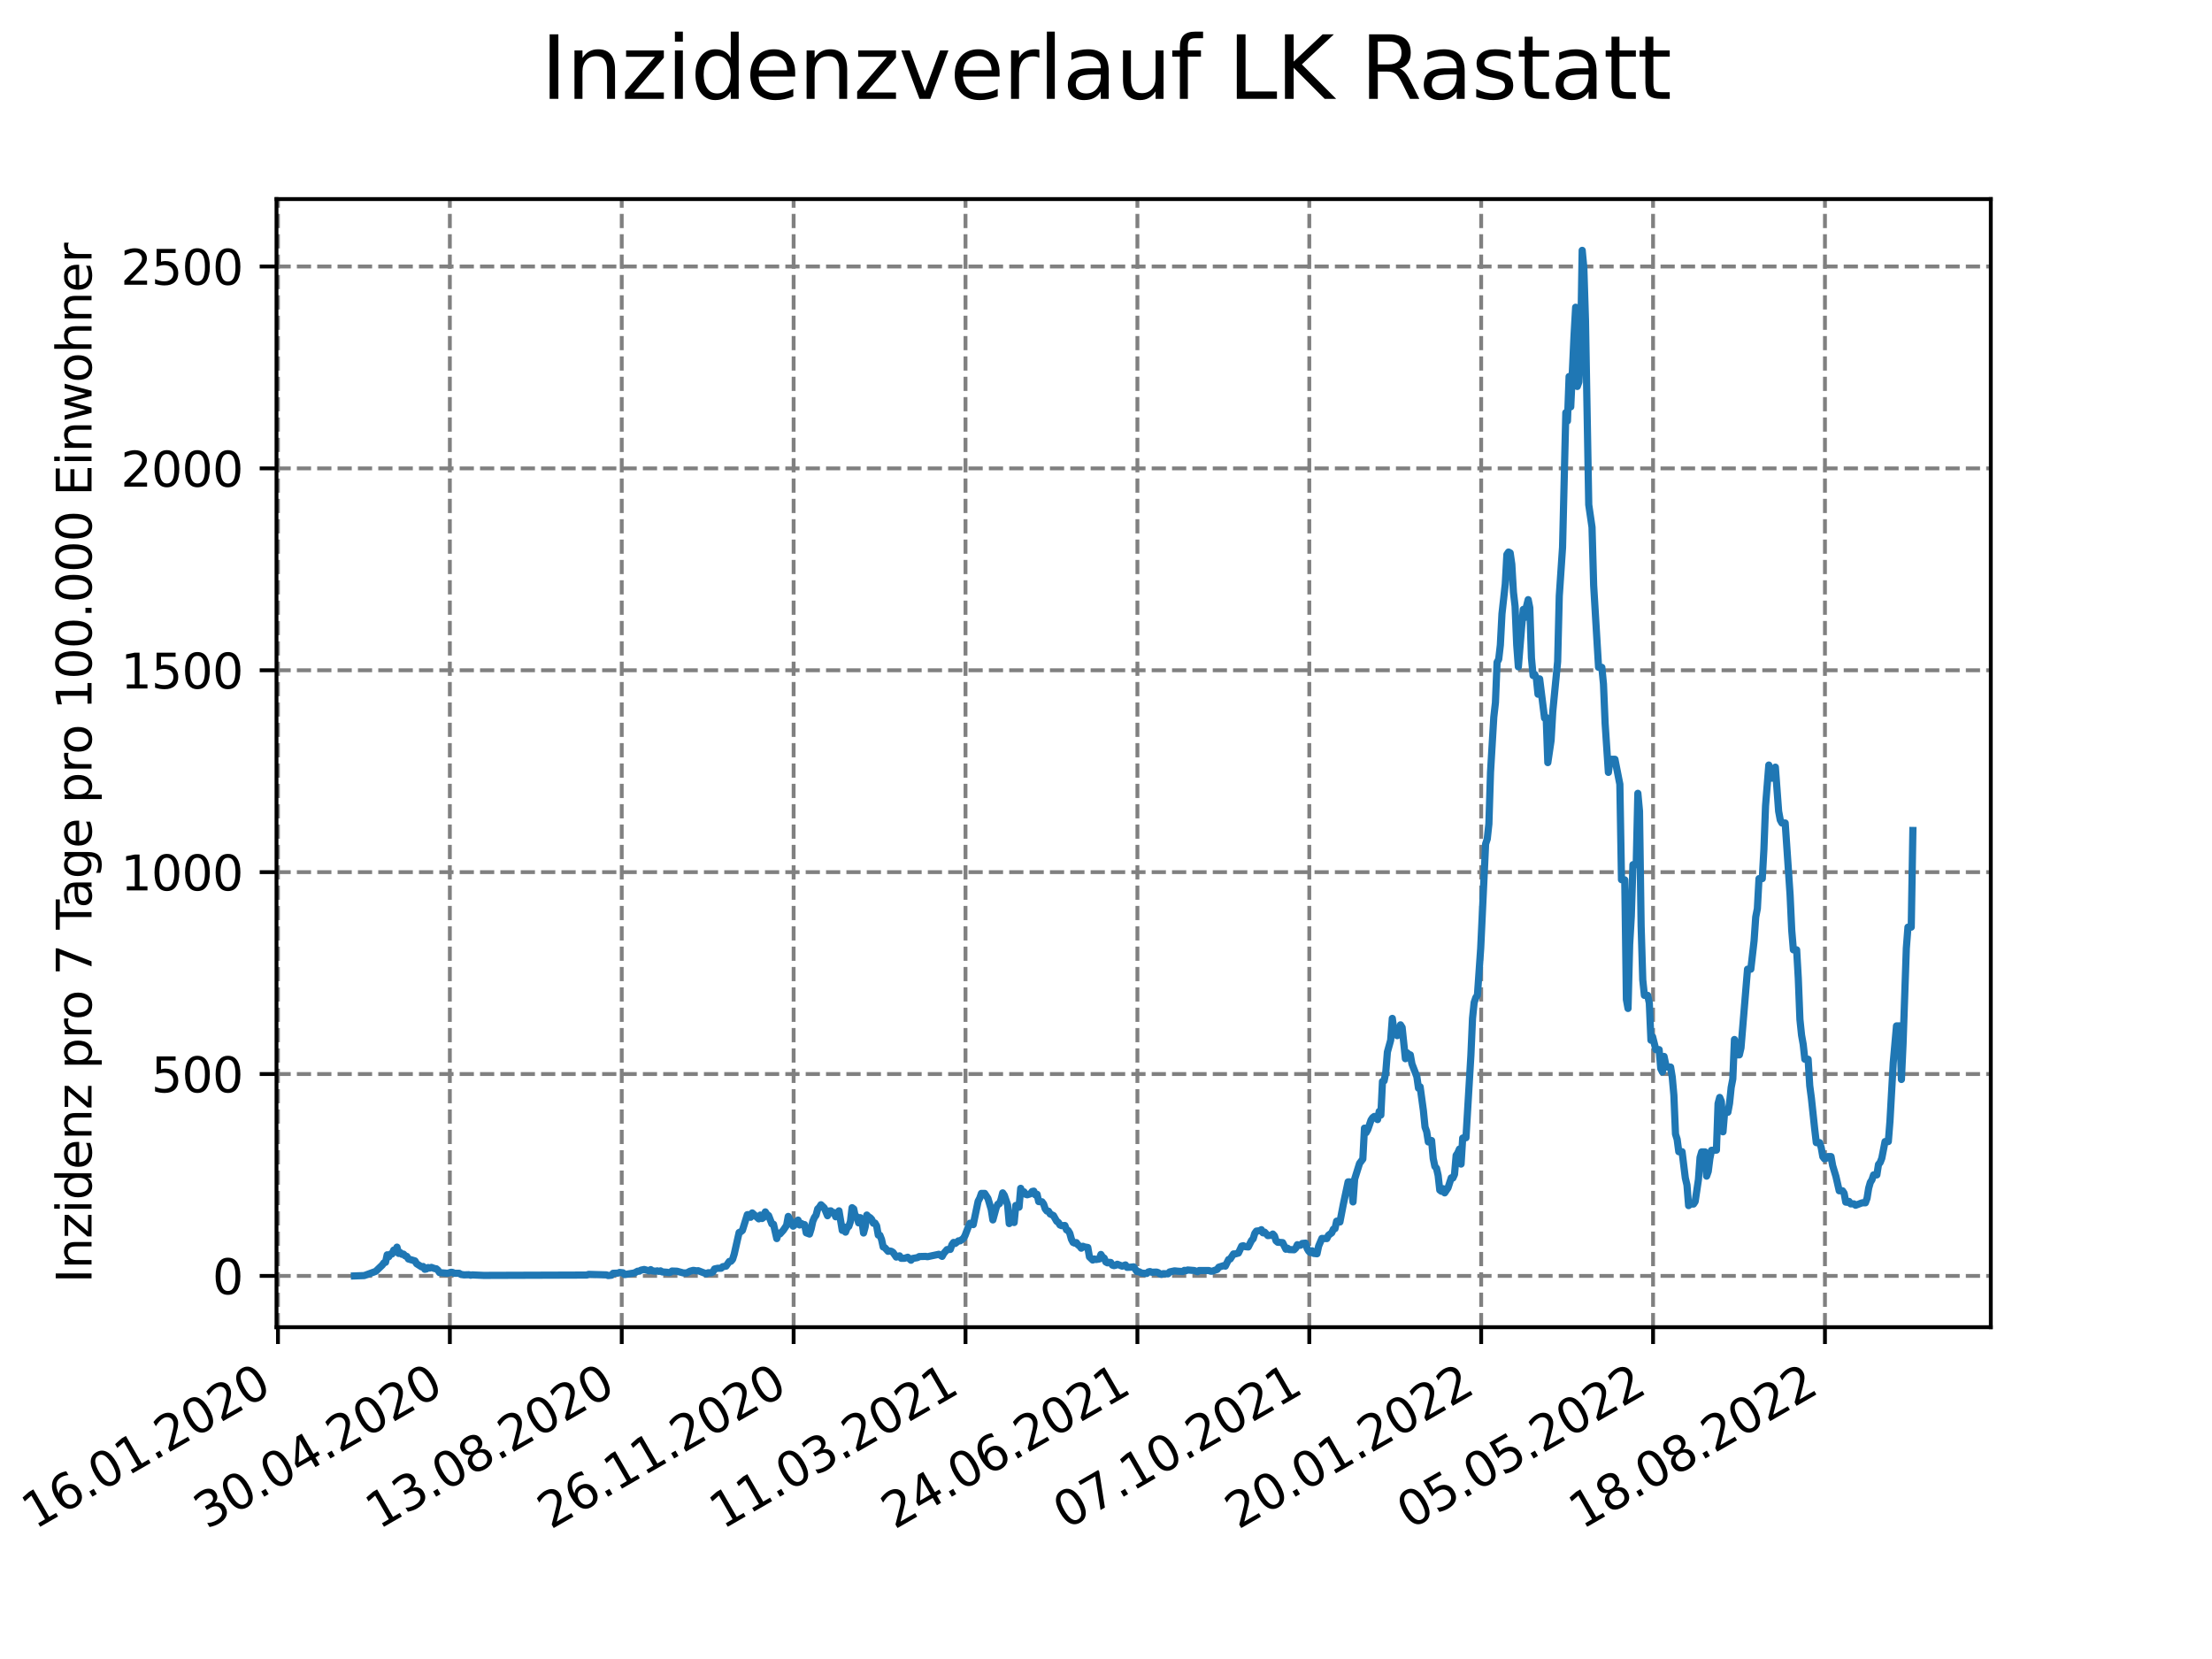 <?xml version="1.0" encoding="utf-8" standalone="no"?>
<!DOCTYPE svg PUBLIC "-//W3C//DTD SVG 1.1//EN"
  "http://www.w3.org/Graphics/SVG/1.1/DTD/svg11.dtd">
<svg xmlns:xlink="http://www.w3.org/1999/xlink" width="460.8pt" height="345.6pt" viewBox="0 0 460.8 345.6" xmlns="http://www.w3.org/2000/svg" version="1.1">
 <defs>
  <style type="text/css">*{stroke-linejoin: round; stroke-linecap: butt}</style>
 </defs>
 <g id="figure_1">
  <g id="patch_1">
   <path d="M 0 345.6 
L 460.8 345.6 
L 460.8 0 
L 0 0 
z
" style="fill: #ffffff"/>
  </g>
  <g id="axes_1">
   <g id="patch_2">
    <path d="M 57.6 276.48 
L 414.72 276.48 
L 414.72 41.472 
L 57.6 41.472 
z
" style="fill: #ffffff"/>
   </g>
   <g id="matplotlib.axis_1">
    <g id="xtick_1">
     <g id="line2d_1">
      <path d="M 57.904 276.48 
L 57.904 41.472 
" clip-path="url(#pc18bb4dc32)" style="fill: none; stroke-dasharray: 2.96,1.28; stroke-dashoffset: 0; stroke: #808080; stroke-width: 0.8"/>
     </g>
     <g id="line2d_2">
      <defs>
       <path id="mb7d3aec927" d="M 0 0 
L 0 3.5 
" style="stroke: #000000; stroke-width: 0.8"/>
      </defs>
      <g>
       <use xlink:href="#mb7d3aec927" x="57.904" y="276.48" style="stroke: #000000; stroke-width: 0.8"/>
      </g>
     </g>
     <g id="text_1">
      <!-- 16.01.2020 -->
      <g transform="translate(7.279 318.689) rotate(-30) scale(0.1 -0.1)">
       <defs>
        <path id="DejaVuSans-31" d="M 794 531 
L 1825 531 
L 1825 4091 
L 703 3866 
L 703 4441 
L 1819 4666 
L 2450 4666 
L 2450 531 
L 3481 531 
L 3481 0 
L 794 0 
L 794 531 
z
" transform="scale(0.016)"/>
        <path id="DejaVuSans-36" d="M 2113 2584 
Q 1688 2584 1439 2293 
Q 1191 2003 1191 1497 
Q 1191 994 1439 701 
Q 1688 409 2113 409 
Q 2538 409 2786 701 
Q 3034 994 3034 1497 
Q 3034 2003 2786 2293 
Q 2538 2584 2113 2584 
z
M 3366 4563 
L 3366 3988 
Q 3128 4100 2886 4159 
Q 2644 4219 2406 4219 
Q 1781 4219 1451 3797 
Q 1122 3375 1075 2522 
Q 1259 2794 1537 2939 
Q 1816 3084 2150 3084 
Q 2853 3084 3261 2657 
Q 3669 2231 3669 1497 
Q 3669 778 3244 343 
Q 2819 -91 2113 -91 
Q 1303 -91 875 529 
Q 447 1150 447 2328 
Q 447 3434 972 4092 
Q 1497 4750 2381 4750 
Q 2619 4750 2861 4703 
Q 3103 4656 3366 4563 
z
" transform="scale(0.016)"/>
        <path id="DejaVuSans-2e" d="M 684 794 
L 1344 794 
L 1344 0 
L 684 0 
L 684 794 
z
" transform="scale(0.016)"/>
        <path id="DejaVuSans-30" d="M 2034 4250 
Q 1547 4250 1301 3770 
Q 1056 3291 1056 2328 
Q 1056 1369 1301 889 
Q 1547 409 2034 409 
Q 2525 409 2770 889 
Q 3016 1369 3016 2328 
Q 3016 3291 2770 3770 
Q 2525 4250 2034 4250 
z
M 2034 4750 
Q 2819 4750 3233 4129 
Q 3647 3509 3647 2328 
Q 3647 1150 3233 529 
Q 2819 -91 2034 -91 
Q 1250 -91 836 529 
Q 422 1150 422 2328 
Q 422 3509 836 4129 
Q 1250 4750 2034 4750 
z
" transform="scale(0.016)"/>
        <path id="DejaVuSans-32" d="M 1228 531 
L 3431 531 
L 3431 0 
L 469 0 
L 469 531 
Q 828 903 1448 1529 
Q 2069 2156 2228 2338 
Q 2531 2678 2651 2914 
Q 2772 3150 2772 3378 
Q 2772 3750 2511 3984 
Q 2250 4219 1831 4219 
Q 1534 4219 1204 4116 
Q 875 4013 500 3803 
L 500 4441 
Q 881 4594 1212 4672 
Q 1544 4750 1819 4750 
Q 2544 4750 2975 4387 
Q 3406 4025 3406 3419 
Q 3406 3131 3298 2873 
Q 3191 2616 2906 2266 
Q 2828 2175 2409 1742 
Q 1991 1309 1228 531 
z
" transform="scale(0.016)"/>
       </defs>
       <use xlink:href="#DejaVuSans-31"/>
       <use xlink:href="#DejaVuSans-36" x="63.623"/>
       <use xlink:href="#DejaVuSans-2e" x="127.246"/>
       <use xlink:href="#DejaVuSans-30" x="159.033"/>
       <use xlink:href="#DejaVuSans-31" x="222.656"/>
       <use xlink:href="#DejaVuSans-2e" x="286.279"/>
       <use xlink:href="#DejaVuSans-32" x="318.066"/>
       <use xlink:href="#DejaVuSans-30" x="381.689"/>
       <use xlink:href="#DejaVuSans-32" x="445.312"/>
       <use xlink:href="#DejaVuSans-30" x="508.936"/>
      </g>
     </g>
    </g>
    <g id="xtick_2">
     <g id="line2d_3">
      <path d="M 93.712 276.48 
L 93.712 41.472 
" clip-path="url(#pc18bb4dc32)" style="fill: none; stroke-dasharray: 2.96,1.28; stroke-dashoffset: 0; stroke: #808080; stroke-width: 0.8"/>
     </g>
     <g id="line2d_4">
      <g>
       <use xlink:href="#mb7d3aec927" x="93.712" y="276.48" style="stroke: #000000; stroke-width: 0.8"/>
      </g>
     </g>
     <g id="text_2">
      <!-- 30.04.2020 -->
      <g transform="translate(43.086 318.689) rotate(-30) scale(0.1 -0.1)">
       <defs>
        <path id="DejaVuSans-33" d="M 2597 2516 
Q 3050 2419 3304 2112 
Q 3559 1806 3559 1356 
Q 3559 666 3084 287 
Q 2609 -91 1734 -91 
Q 1441 -91 1130 -33 
Q 819 25 488 141 
L 488 750 
Q 750 597 1062 519 
Q 1375 441 1716 441 
Q 2309 441 2620 675 
Q 2931 909 2931 1356 
Q 2931 1769 2642 2001 
Q 2353 2234 1838 2234 
L 1294 2234 
L 1294 2753 
L 1863 2753 
Q 2328 2753 2575 2939 
Q 2822 3125 2822 3475 
Q 2822 3834 2567 4026 
Q 2313 4219 1838 4219 
Q 1578 4219 1281 4162 
Q 984 4106 628 3988 
L 628 4550 
Q 988 4650 1302 4700 
Q 1616 4750 1894 4750 
Q 2613 4750 3031 4423 
Q 3450 4097 3450 3541 
Q 3450 3153 3228 2886 
Q 3006 2619 2597 2516 
z
" transform="scale(0.016)"/>
        <path id="DejaVuSans-34" d="M 2419 4116 
L 825 1625 
L 2419 1625 
L 2419 4116 
z
M 2253 4666 
L 3047 4666 
L 3047 1625 
L 3713 1625 
L 3713 1100 
L 3047 1100 
L 3047 0 
L 2419 0 
L 2419 1100 
L 313 1100 
L 313 1709 
L 2253 4666 
z
" transform="scale(0.016)"/>
       </defs>
       <use xlink:href="#DejaVuSans-33"/>
       <use xlink:href="#DejaVuSans-30" x="63.623"/>
       <use xlink:href="#DejaVuSans-2e" x="127.246"/>
       <use xlink:href="#DejaVuSans-30" x="159.033"/>
       <use xlink:href="#DejaVuSans-34" x="222.656"/>
       <use xlink:href="#DejaVuSans-2e" x="286.279"/>
       <use xlink:href="#DejaVuSans-32" x="318.066"/>
       <use xlink:href="#DejaVuSans-30" x="381.689"/>
       <use xlink:href="#DejaVuSans-32" x="445.312"/>
       <use xlink:href="#DejaVuSans-30" x="508.936"/>
      </g>
     </g>
    </g>
    <g id="xtick_3">
     <g id="line2d_5">
      <path d="M 129.519 276.48 
L 129.519 41.472 
" clip-path="url(#pc18bb4dc32)" style="fill: none; stroke-dasharray: 2.96,1.28; stroke-dashoffset: 0; stroke: #808080; stroke-width: 0.8"/>
     </g>
     <g id="line2d_6">
      <g>
       <use xlink:href="#mb7d3aec927" x="129.519" y="276.48" style="stroke: #000000; stroke-width: 0.8"/>
      </g>
     </g>
     <g id="text_3">
      <!-- 13.08.2020 -->
      <g transform="translate(78.894 318.689) rotate(-30) scale(0.1 -0.1)">
       <defs>
        <path id="DejaVuSans-38" d="M 2034 2216 
Q 1584 2216 1326 1975 
Q 1069 1734 1069 1313 
Q 1069 891 1326 650 
Q 1584 409 2034 409 
Q 2484 409 2743 651 
Q 3003 894 3003 1313 
Q 3003 1734 2745 1975 
Q 2488 2216 2034 2216 
z
M 1403 2484 
Q 997 2584 770 2862 
Q 544 3141 544 3541 
Q 544 4100 942 4425 
Q 1341 4750 2034 4750 
Q 2731 4750 3128 4425 
Q 3525 4100 3525 3541 
Q 3525 3141 3298 2862 
Q 3072 2584 2669 2484 
Q 3125 2378 3379 2068 
Q 3634 1759 3634 1313 
Q 3634 634 3220 271 
Q 2806 -91 2034 -91 
Q 1263 -91 848 271 
Q 434 634 434 1313 
Q 434 1759 690 2068 
Q 947 2378 1403 2484 
z
M 1172 3481 
Q 1172 3119 1398 2916 
Q 1625 2713 2034 2713 
Q 2441 2713 2670 2916 
Q 2900 3119 2900 3481 
Q 2900 3844 2670 4047 
Q 2441 4250 2034 4250 
Q 1625 4250 1398 4047 
Q 1172 3844 1172 3481 
z
" transform="scale(0.016)"/>
       </defs>
       <use xlink:href="#DejaVuSans-31"/>
       <use xlink:href="#DejaVuSans-33" x="63.623"/>
       <use xlink:href="#DejaVuSans-2e" x="127.246"/>
       <use xlink:href="#DejaVuSans-30" x="159.033"/>
       <use xlink:href="#DejaVuSans-38" x="222.656"/>
       <use xlink:href="#DejaVuSans-2e" x="286.279"/>
       <use xlink:href="#DejaVuSans-32" x="318.066"/>
       <use xlink:href="#DejaVuSans-30" x="381.689"/>
       <use xlink:href="#DejaVuSans-32" x="445.312"/>
       <use xlink:href="#DejaVuSans-30" x="508.936"/>
      </g>
     </g>
    </g>
    <g id="xtick_4">
     <g id="line2d_7">
      <path d="M 165.327 276.48 
L 165.327 41.472 
" clip-path="url(#pc18bb4dc32)" style="fill: none; stroke-dasharray: 2.96,1.28; stroke-dashoffset: 0; stroke: #808080; stroke-width: 0.8"/>
     </g>
     <g id="line2d_8">
      <g>
       <use xlink:href="#mb7d3aec927" x="165.327" y="276.48" style="stroke: #000000; stroke-width: 0.8"/>
      </g>
     </g>
     <g id="text_4">
      <!-- 26.11.2020 -->
      <g transform="translate(114.701 318.689) rotate(-30) scale(0.1 -0.1)">
       <use xlink:href="#DejaVuSans-32"/>
       <use xlink:href="#DejaVuSans-36" x="63.623"/>
       <use xlink:href="#DejaVuSans-2e" x="127.246"/>
       <use xlink:href="#DejaVuSans-31" x="159.033"/>
       <use xlink:href="#DejaVuSans-31" x="222.656"/>
       <use xlink:href="#DejaVuSans-2e" x="286.279"/>
       <use xlink:href="#DejaVuSans-32" x="318.066"/>
       <use xlink:href="#DejaVuSans-30" x="381.689"/>
       <use xlink:href="#DejaVuSans-32" x="445.312"/>
       <use xlink:href="#DejaVuSans-30" x="508.936"/>
      </g>
     </g>
    </g>
    <g id="xtick_5">
     <g id="line2d_9">
      <path d="M 201.134 276.48 
L 201.134 41.472 
" clip-path="url(#pc18bb4dc32)" style="fill: none; stroke-dasharray: 2.96,1.28; stroke-dashoffset: 0; stroke: #808080; stroke-width: 0.8"/>
     </g>
     <g id="line2d_10">
      <g>
       <use xlink:href="#mb7d3aec927" x="201.134" y="276.48" style="stroke: #000000; stroke-width: 0.8"/>
      </g>
     </g>
     <g id="text_5">
      <!-- 11.03.2021 -->
      <g transform="translate(150.509 318.689) rotate(-30) scale(0.1 -0.1)">
       <use xlink:href="#DejaVuSans-31"/>
       <use xlink:href="#DejaVuSans-31" x="63.623"/>
       <use xlink:href="#DejaVuSans-2e" x="127.246"/>
       <use xlink:href="#DejaVuSans-30" x="159.033"/>
       <use xlink:href="#DejaVuSans-33" x="222.656"/>
       <use xlink:href="#DejaVuSans-2e" x="286.279"/>
       <use xlink:href="#DejaVuSans-32" x="318.066"/>
       <use xlink:href="#DejaVuSans-30" x="381.689"/>
       <use xlink:href="#DejaVuSans-32" x="445.312"/>
       <use xlink:href="#DejaVuSans-31" x="508.936"/>
      </g>
     </g>
    </g>
    <g id="xtick_6">
     <g id="line2d_11">
      <path d="M 236.942 276.48 
L 236.942 41.472 
" clip-path="url(#pc18bb4dc32)" style="fill: none; stroke-dasharray: 2.96,1.28; stroke-dashoffset: 0; stroke: #808080; stroke-width: 0.8"/>
     </g>
     <g id="line2d_12">
      <g>
       <use xlink:href="#mb7d3aec927" x="236.942" y="276.48" style="stroke: #000000; stroke-width: 0.8"/>
      </g>
     </g>
     <g id="text_6">
      <!-- 24.06.2021 -->
      <g transform="translate(186.316 318.689) rotate(-30) scale(0.1 -0.1)">
       <use xlink:href="#DejaVuSans-32"/>
       <use xlink:href="#DejaVuSans-34" x="63.623"/>
       <use xlink:href="#DejaVuSans-2e" x="127.246"/>
       <use xlink:href="#DejaVuSans-30" x="159.033"/>
       <use xlink:href="#DejaVuSans-36" x="222.656"/>
       <use xlink:href="#DejaVuSans-2e" x="286.279"/>
       <use xlink:href="#DejaVuSans-32" x="318.066"/>
       <use xlink:href="#DejaVuSans-30" x="381.689"/>
       <use xlink:href="#DejaVuSans-32" x="445.312"/>
       <use xlink:href="#DejaVuSans-31" x="508.936"/>
      </g>
     </g>
    </g>
    <g id="xtick_7">
     <g id="line2d_13">
      <path d="M 272.749 276.48 
L 272.749 41.472 
" clip-path="url(#pc18bb4dc32)" style="fill: none; stroke-dasharray: 2.96,1.28; stroke-dashoffset: 0; stroke: #808080; stroke-width: 0.8"/>
     </g>
     <g id="line2d_14">
      <g>
       <use xlink:href="#mb7d3aec927" x="272.749" y="276.48" style="stroke: #000000; stroke-width: 0.8"/>
      </g>
     </g>
     <g id="text_7">
      <!-- 07.10.2021 -->
      <g transform="translate(222.124 318.689) rotate(-30) scale(0.1 -0.1)">
       <defs>
        <path id="DejaVuSans-37" d="M 525 4666 
L 3525 4666 
L 3525 4397 
L 1831 0 
L 1172 0 
L 2766 4134 
L 525 4134 
L 525 4666 
z
" transform="scale(0.016)"/>
       </defs>
       <use xlink:href="#DejaVuSans-30"/>
       <use xlink:href="#DejaVuSans-37" x="63.623"/>
       <use xlink:href="#DejaVuSans-2e" x="127.246"/>
       <use xlink:href="#DejaVuSans-31" x="159.033"/>
       <use xlink:href="#DejaVuSans-30" x="222.656"/>
       <use xlink:href="#DejaVuSans-2e" x="286.279"/>
       <use xlink:href="#DejaVuSans-32" x="318.066"/>
       <use xlink:href="#DejaVuSans-30" x="381.689"/>
       <use xlink:href="#DejaVuSans-32" x="445.312"/>
       <use xlink:href="#DejaVuSans-31" x="508.936"/>
      </g>
     </g>
    </g>
    <g id="xtick_8">
     <g id="line2d_15">
      <path d="M 308.556 276.48 
L 308.556 41.472 
" clip-path="url(#pc18bb4dc32)" style="fill: none; stroke-dasharray: 2.96,1.28; stroke-dashoffset: 0; stroke: #808080; stroke-width: 0.8"/>
     </g>
     <g id="line2d_16">
      <g>
       <use xlink:href="#mb7d3aec927" x="308.556" y="276.48" style="stroke: #000000; stroke-width: 0.8"/>
      </g>
     </g>
     <g id="text_8">
      <!-- 20.01.2022 -->
      <g transform="translate(257.931 318.689) rotate(-30) scale(0.1 -0.1)">
       <use xlink:href="#DejaVuSans-32"/>
       <use xlink:href="#DejaVuSans-30" x="63.623"/>
       <use xlink:href="#DejaVuSans-2e" x="127.246"/>
       <use xlink:href="#DejaVuSans-30" x="159.033"/>
       <use xlink:href="#DejaVuSans-31" x="222.656"/>
       <use xlink:href="#DejaVuSans-2e" x="286.279"/>
       <use xlink:href="#DejaVuSans-32" x="318.066"/>
       <use xlink:href="#DejaVuSans-30" x="381.689"/>
       <use xlink:href="#DejaVuSans-32" x="445.312"/>
       <use xlink:href="#DejaVuSans-32" x="508.936"/>
      </g>
     </g>
    </g>
    <g id="xtick_9">
     <g id="line2d_17">
      <path d="M 344.364 276.48 
L 344.364 41.472 
" clip-path="url(#pc18bb4dc32)" style="fill: none; stroke-dasharray: 2.96,1.28; stroke-dashoffset: 0; stroke: #808080; stroke-width: 0.8"/>
     </g>
     <g id="line2d_18">
      <g>
       <use xlink:href="#mb7d3aec927" x="344.364" y="276.48" style="stroke: #000000; stroke-width: 0.8"/>
      </g>
     </g>
     <g id="text_9">
      <!-- 05.05.2022 -->
      <g transform="translate(293.739 318.689) rotate(-30) scale(0.1 -0.1)">
       <defs>
        <path id="DejaVuSans-35" d="M 691 4666 
L 3169 4666 
L 3169 4134 
L 1269 4134 
L 1269 2991 
Q 1406 3038 1543 3061 
Q 1681 3084 1819 3084 
Q 2600 3084 3056 2656 
Q 3513 2228 3513 1497 
Q 3513 744 3044 326 
Q 2575 -91 1722 -91 
Q 1428 -91 1123 -41 
Q 819 9 494 109 
L 494 744 
Q 775 591 1075 516 
Q 1375 441 1709 441 
Q 2250 441 2565 725 
Q 2881 1009 2881 1497 
Q 2881 1984 2565 2268 
Q 2250 2553 1709 2553 
Q 1456 2553 1204 2497 
Q 953 2441 691 2322 
L 691 4666 
z
" transform="scale(0.016)"/>
       </defs>
       <use xlink:href="#DejaVuSans-30"/>
       <use xlink:href="#DejaVuSans-35" x="63.623"/>
       <use xlink:href="#DejaVuSans-2e" x="127.246"/>
       <use xlink:href="#DejaVuSans-30" x="159.033"/>
       <use xlink:href="#DejaVuSans-35" x="222.656"/>
       <use xlink:href="#DejaVuSans-2e" x="286.279"/>
       <use xlink:href="#DejaVuSans-32" x="318.066"/>
       <use xlink:href="#DejaVuSans-30" x="381.689"/>
       <use xlink:href="#DejaVuSans-32" x="445.312"/>
       <use xlink:href="#DejaVuSans-32" x="508.936"/>
      </g>
     </g>
    </g>
    <g id="xtick_10">
     <g id="line2d_19">
      <path d="M 380.171 276.48 
L 380.171 41.472 
" clip-path="url(#pc18bb4dc32)" style="fill: none; stroke-dasharray: 2.96,1.28; stroke-dashoffset: 0; stroke: #808080; stroke-width: 0.8"/>
     </g>
     <g id="line2d_20">
      <g>
       <use xlink:href="#mb7d3aec927" x="380.171" y="276.48" style="stroke: #000000; stroke-width: 0.8"/>
      </g>
     </g>
     <g id="text_10">
      <!-- 18.08.2022 -->
      <g transform="translate(329.546 318.689) rotate(-30) scale(0.1 -0.1)">
       <use xlink:href="#DejaVuSans-31"/>
       <use xlink:href="#DejaVuSans-38" x="63.623"/>
       <use xlink:href="#DejaVuSans-2e" x="127.246"/>
       <use xlink:href="#DejaVuSans-30" x="159.033"/>
       <use xlink:href="#DejaVuSans-38" x="222.656"/>
       <use xlink:href="#DejaVuSans-2e" x="286.279"/>
       <use xlink:href="#DejaVuSans-32" x="318.066"/>
       <use xlink:href="#DejaVuSans-30" x="381.689"/>
       <use xlink:href="#DejaVuSans-32" x="445.312"/>
       <use xlink:href="#DejaVuSans-32" x="508.936"/>
      </g>
     </g>
    </g>
   </g>
   <g id="matplotlib.axis_2">
    <g id="ytick_1">
     <g id="line2d_21">
      <path d="M 57.6 265.798 
L 414.72 265.798 
" clip-path="url(#pc18bb4dc32)" style="fill: none; stroke-dasharray: 2.96,1.28; stroke-dashoffset: 0; stroke: #808080; stroke-width: 0.8"/>
     </g>
     <g id="line2d_22">
      <defs>
       <path id="m8982564f0a" d="M 0 0 
L -3.5 0 
" style="stroke: #000000; stroke-width: 0.8"/>
      </defs>
      <g>
       <use xlink:href="#m8982564f0a" x="57.6" y="265.798" style="stroke: #000000; stroke-width: 0.8"/>
      </g>
     </g>
     <g id="text_11">
      <!-- 0 -->
      <g transform="translate(44.237 269.597) scale(0.1 -0.1)">
       <use xlink:href="#DejaVuSans-30"/>
      </g>
     </g>
    </g>
    <g id="ytick_2">
     <g id="line2d_23">
      <path d="M 57.6 223.741 
L 414.72 223.741 
" clip-path="url(#pc18bb4dc32)" style="fill: none; stroke-dasharray: 2.96,1.28; stroke-dashoffset: 0; stroke: #808080; stroke-width: 0.8"/>
     </g>
     <g id="line2d_24">
      <g>
       <use xlink:href="#m8982564f0a" x="57.6" y="223.741" style="stroke: #000000; stroke-width: 0.8"/>
      </g>
     </g>
     <g id="text_12">
      <!-- 500 -->
      <g transform="translate(31.512 227.541) scale(0.1 -0.1)">
       <use xlink:href="#DejaVuSans-35"/>
       <use xlink:href="#DejaVuSans-30" x="63.623"/>
       <use xlink:href="#DejaVuSans-30" x="127.246"/>
      </g>
     </g>
    </g>
    <g id="ytick_3">
     <g id="line2d_25">
      <path d="M 57.6 181.685 
L 414.72 181.685 
" clip-path="url(#pc18bb4dc32)" style="fill: none; stroke-dasharray: 2.96,1.28; stroke-dashoffset: 0; stroke: #808080; stroke-width: 0.8"/>
     </g>
     <g id="line2d_26">
      <g>
       <use xlink:href="#m8982564f0a" x="57.6" y="181.685" style="stroke: #000000; stroke-width: 0.8"/>
      </g>
     </g>
     <g id="text_13">
      <!-- 1000 -->
      <g transform="translate(25.15 185.484) scale(0.1 -0.1)">
       <use xlink:href="#DejaVuSans-31"/>
       <use xlink:href="#DejaVuSans-30" x="63.623"/>
       <use xlink:href="#DejaVuSans-30" x="127.246"/>
       <use xlink:href="#DejaVuSans-30" x="190.869"/>
      </g>
     </g>
    </g>
    <g id="ytick_4">
     <g id="line2d_27">
      <path d="M 57.6 139.629 
L 414.72 139.629 
" clip-path="url(#pc18bb4dc32)" style="fill: none; stroke-dasharray: 2.96,1.28; stroke-dashoffset: 0; stroke: #808080; stroke-width: 0.8"/>
     </g>
     <g id="line2d_28">
      <g>
       <use xlink:href="#m8982564f0a" x="57.6" y="139.629" style="stroke: #000000; stroke-width: 0.8"/>
      </g>
     </g>
     <g id="text_14">
      <!-- 1500 -->
      <g transform="translate(25.15 143.428) scale(0.1 -0.1)">
       <use xlink:href="#DejaVuSans-31"/>
       <use xlink:href="#DejaVuSans-35" x="63.623"/>
       <use xlink:href="#DejaVuSans-30" x="127.246"/>
       <use xlink:href="#DejaVuSans-30" x="190.869"/>
      </g>
     </g>
    </g>
    <g id="ytick_5">
     <g id="line2d_29">
      <path d="M 57.6 97.573 
L 414.72 97.573 
" clip-path="url(#pc18bb4dc32)" style="fill: none; stroke-dasharray: 2.96,1.28; stroke-dashoffset: 0; stroke: #808080; stroke-width: 0.8"/>
     </g>
     <g id="line2d_30">
      <g>
       <use xlink:href="#m8982564f0a" x="57.6" y="97.573" style="stroke: #000000; stroke-width: 0.8"/>
      </g>
     </g>
     <g id="text_15">
      <!-- 2000 -->
      <g transform="translate(25.15 101.372) scale(0.1 -0.1)">
       <use xlink:href="#DejaVuSans-32"/>
       <use xlink:href="#DejaVuSans-30" x="63.623"/>
       <use xlink:href="#DejaVuSans-30" x="127.246"/>
       <use xlink:href="#DejaVuSans-30" x="190.869"/>
      </g>
     </g>
    </g>
    <g id="ytick_6">
     <g id="line2d_31">
      <path d="M 57.6 55.516 
L 414.72 55.516 
" clip-path="url(#pc18bb4dc32)" style="fill: none; stroke-dasharray: 2.96,1.28; stroke-dashoffset: 0; stroke: #808080; stroke-width: 0.8"/>
     </g>
     <g id="line2d_32">
      <g>
       <use xlink:href="#m8982564f0a" x="57.6" y="55.516" style="stroke: #000000; stroke-width: 0.8"/>
      </g>
     </g>
     <g id="text_16">
      <!-- 2500 -->
      <g transform="translate(25.15 59.315) scale(0.1 -0.1)">
       <use xlink:href="#DejaVuSans-32"/>
       <use xlink:href="#DejaVuSans-35" x="63.623"/>
       <use xlink:href="#DejaVuSans-30" x="127.246"/>
       <use xlink:href="#DejaVuSans-30" x="190.869"/>
      </g>
     </g>
    </g>
    <g id="text_17">
     <!-- Inzidenz pro 7 Tage pro 100.000 Einwohner -->
     <g transform="translate(19.07 267.301) rotate(-90) scale(0.1 -0.1)">
      <defs>
       <path id="DejaVuSans-49" d="M 628 4666 
L 1259 4666 
L 1259 0 
L 628 0 
L 628 4666 
z
" transform="scale(0.016)"/>
       <path id="DejaVuSans-6e" d="M 3513 2113 
L 3513 0 
L 2938 0 
L 2938 2094 
Q 2938 2591 2744 2837 
Q 2550 3084 2163 3084 
Q 1697 3084 1428 2787 
Q 1159 2491 1159 1978 
L 1159 0 
L 581 0 
L 581 3500 
L 1159 3500 
L 1159 2956 
Q 1366 3272 1645 3428 
Q 1925 3584 2291 3584 
Q 2894 3584 3203 3211 
Q 3513 2838 3513 2113 
z
" transform="scale(0.016)"/>
       <path id="DejaVuSans-7a" d="M 353 3500 
L 3084 3500 
L 3084 2975 
L 922 459 
L 3084 459 
L 3084 0 
L 275 0 
L 275 525 
L 2438 3041 
L 353 3041 
L 353 3500 
z
" transform="scale(0.016)"/>
       <path id="DejaVuSans-69" d="M 603 3500 
L 1178 3500 
L 1178 0 
L 603 0 
L 603 3500 
z
M 603 4863 
L 1178 4863 
L 1178 4134 
L 603 4134 
L 603 4863 
z
" transform="scale(0.016)"/>
       <path id="DejaVuSans-64" d="M 2906 2969 
L 2906 4863 
L 3481 4863 
L 3481 0 
L 2906 0 
L 2906 525 
Q 2725 213 2448 61 
Q 2172 -91 1784 -91 
Q 1150 -91 751 415 
Q 353 922 353 1747 
Q 353 2572 751 3078 
Q 1150 3584 1784 3584 
Q 2172 3584 2448 3432 
Q 2725 3281 2906 2969 
z
M 947 1747 
Q 947 1113 1208 752 
Q 1469 391 1925 391 
Q 2381 391 2643 752 
Q 2906 1113 2906 1747 
Q 2906 2381 2643 2742 
Q 2381 3103 1925 3103 
Q 1469 3103 1208 2742 
Q 947 2381 947 1747 
z
" transform="scale(0.016)"/>
       <path id="DejaVuSans-65" d="M 3597 1894 
L 3597 1613 
L 953 1613 
Q 991 1019 1311 708 
Q 1631 397 2203 397 
Q 2534 397 2845 478 
Q 3156 559 3463 722 
L 3463 178 
Q 3153 47 2828 -22 
Q 2503 -91 2169 -91 
Q 1331 -91 842 396 
Q 353 884 353 1716 
Q 353 2575 817 3079 
Q 1281 3584 2069 3584 
Q 2775 3584 3186 3129 
Q 3597 2675 3597 1894 
z
M 3022 2063 
Q 3016 2534 2758 2815 
Q 2500 3097 2075 3097 
Q 1594 3097 1305 2825 
Q 1016 2553 972 2059 
L 3022 2063 
z
" transform="scale(0.016)"/>
       <path id="DejaVuSans-20" transform="scale(0.016)"/>
       <path id="DejaVuSans-70" d="M 1159 525 
L 1159 -1331 
L 581 -1331 
L 581 3500 
L 1159 3500 
L 1159 2969 
Q 1341 3281 1617 3432 
Q 1894 3584 2278 3584 
Q 2916 3584 3314 3078 
Q 3713 2572 3713 1747 
Q 3713 922 3314 415 
Q 2916 -91 2278 -91 
Q 1894 -91 1617 61 
Q 1341 213 1159 525 
z
M 3116 1747 
Q 3116 2381 2855 2742 
Q 2594 3103 2138 3103 
Q 1681 3103 1420 2742 
Q 1159 2381 1159 1747 
Q 1159 1113 1420 752 
Q 1681 391 2138 391 
Q 2594 391 2855 752 
Q 3116 1113 3116 1747 
z
" transform="scale(0.016)"/>
       <path id="DejaVuSans-72" d="M 2631 2963 
Q 2534 3019 2420 3045 
Q 2306 3072 2169 3072 
Q 1681 3072 1420 2755 
Q 1159 2438 1159 1844 
L 1159 0 
L 581 0 
L 581 3500 
L 1159 3500 
L 1159 2956 
Q 1341 3275 1631 3429 
Q 1922 3584 2338 3584 
Q 2397 3584 2469 3576 
Q 2541 3569 2628 3553 
L 2631 2963 
z
" transform="scale(0.016)"/>
       <path id="DejaVuSans-6f" d="M 1959 3097 
Q 1497 3097 1228 2736 
Q 959 2375 959 1747 
Q 959 1119 1226 758 
Q 1494 397 1959 397 
Q 2419 397 2687 759 
Q 2956 1122 2956 1747 
Q 2956 2369 2687 2733 
Q 2419 3097 1959 3097 
z
M 1959 3584 
Q 2709 3584 3137 3096 
Q 3566 2609 3566 1747 
Q 3566 888 3137 398 
Q 2709 -91 1959 -91 
Q 1206 -91 779 398 
Q 353 888 353 1747 
Q 353 2609 779 3096 
Q 1206 3584 1959 3584 
z
" transform="scale(0.016)"/>
       <path id="DejaVuSans-54" d="M -19 4666 
L 3928 4666 
L 3928 4134 
L 2272 4134 
L 2272 0 
L 1638 0 
L 1638 4134 
L -19 4134 
L -19 4666 
z
" transform="scale(0.016)"/>
       <path id="DejaVuSans-61" d="M 2194 1759 
Q 1497 1759 1228 1600 
Q 959 1441 959 1056 
Q 959 750 1161 570 
Q 1363 391 1709 391 
Q 2188 391 2477 730 
Q 2766 1069 2766 1631 
L 2766 1759 
L 2194 1759 
z
M 3341 1997 
L 3341 0 
L 2766 0 
L 2766 531 
Q 2569 213 2275 61 
Q 1981 -91 1556 -91 
Q 1019 -91 701 211 
Q 384 513 384 1019 
Q 384 1609 779 1909 
Q 1175 2209 1959 2209 
L 2766 2209 
L 2766 2266 
Q 2766 2663 2505 2880 
Q 2244 3097 1772 3097 
Q 1472 3097 1187 3025 
Q 903 2953 641 2809 
L 641 3341 
Q 956 3463 1253 3523 
Q 1550 3584 1831 3584 
Q 2591 3584 2966 3190 
Q 3341 2797 3341 1997 
z
" transform="scale(0.016)"/>
       <path id="DejaVuSans-67" d="M 2906 1791 
Q 2906 2416 2648 2759 
Q 2391 3103 1925 3103 
Q 1463 3103 1205 2759 
Q 947 2416 947 1791 
Q 947 1169 1205 825 
Q 1463 481 1925 481 
Q 2391 481 2648 825 
Q 2906 1169 2906 1791 
z
M 3481 434 
Q 3481 -459 3084 -895 
Q 2688 -1331 1869 -1331 
Q 1566 -1331 1297 -1286 
Q 1028 -1241 775 -1147 
L 775 -588 
Q 1028 -725 1275 -790 
Q 1522 -856 1778 -856 
Q 2344 -856 2625 -561 
Q 2906 -266 2906 331 
L 2906 616 
Q 2728 306 2450 153 
Q 2172 0 1784 0 
Q 1141 0 747 490 
Q 353 981 353 1791 
Q 353 2603 747 3093 
Q 1141 3584 1784 3584 
Q 2172 3584 2450 3431 
Q 2728 3278 2906 2969 
L 2906 3500 
L 3481 3500 
L 3481 434 
z
" transform="scale(0.016)"/>
       <path id="DejaVuSans-45" d="M 628 4666 
L 3578 4666 
L 3578 4134 
L 1259 4134 
L 1259 2753 
L 3481 2753 
L 3481 2222 
L 1259 2222 
L 1259 531 
L 3634 531 
L 3634 0 
L 628 0 
L 628 4666 
z
" transform="scale(0.016)"/>
       <path id="DejaVuSans-77" d="M 269 3500 
L 844 3500 
L 1563 769 
L 2278 3500 
L 2956 3500 
L 3675 769 
L 4391 3500 
L 4966 3500 
L 4050 0 
L 3372 0 
L 2619 2869 
L 1863 0 
L 1184 0 
L 269 3500 
z
" transform="scale(0.016)"/>
       <path id="DejaVuSans-68" d="M 3513 2113 
L 3513 0 
L 2938 0 
L 2938 2094 
Q 2938 2591 2744 2837 
Q 2550 3084 2163 3084 
Q 1697 3084 1428 2787 
Q 1159 2491 1159 1978 
L 1159 0 
L 581 0 
L 581 4863 
L 1159 4863 
L 1159 2956 
Q 1366 3272 1645 3428 
Q 1925 3584 2291 3584 
Q 2894 3584 3203 3211 
Q 3513 2838 3513 2113 
z
" transform="scale(0.016)"/>
      </defs>
      <use xlink:href="#DejaVuSans-49"/>
      <use xlink:href="#DejaVuSans-6e" x="29.492"/>
      <use xlink:href="#DejaVuSans-7a" x="92.871"/>
      <use xlink:href="#DejaVuSans-69" x="145.361"/>
      <use xlink:href="#DejaVuSans-64" x="173.145"/>
      <use xlink:href="#DejaVuSans-65" x="236.621"/>
      <use xlink:href="#DejaVuSans-6e" x="298.145"/>
      <use xlink:href="#DejaVuSans-7a" x="361.523"/>
      <use xlink:href="#DejaVuSans-20" x="414.014"/>
      <use xlink:href="#DejaVuSans-70" x="445.801"/>
      <use xlink:href="#DejaVuSans-72" x="509.277"/>
      <use xlink:href="#DejaVuSans-6f" x="548.141"/>
      <use xlink:href="#DejaVuSans-20" x="609.322"/>
      <use xlink:href="#DejaVuSans-37" x="641.109"/>
      <use xlink:href="#DejaVuSans-20" x="704.732"/>
      <use xlink:href="#DejaVuSans-54" x="736.52"/>
      <use xlink:href="#DejaVuSans-61" x="781.104"/>
      <use xlink:href="#DejaVuSans-67" x="842.383"/>
      <use xlink:href="#DejaVuSans-65" x="905.859"/>
      <use xlink:href="#DejaVuSans-20" x="967.383"/>
      <use xlink:href="#DejaVuSans-70" x="999.17"/>
      <use xlink:href="#DejaVuSans-72" x="1062.646"/>
      <use xlink:href="#DejaVuSans-6f" x="1101.51"/>
      <use xlink:href="#DejaVuSans-20" x="1162.691"/>
      <use xlink:href="#DejaVuSans-31" x="1194.479"/>
      <use xlink:href="#DejaVuSans-30" x="1258.102"/>
      <use xlink:href="#DejaVuSans-30" x="1321.725"/>
      <use xlink:href="#DejaVuSans-2e" x="1385.348"/>
      <use xlink:href="#DejaVuSans-30" x="1417.135"/>
      <use xlink:href="#DejaVuSans-30" x="1480.758"/>
      <use xlink:href="#DejaVuSans-30" x="1544.381"/>
      <use xlink:href="#DejaVuSans-20" x="1608.004"/>
      <use xlink:href="#DejaVuSans-45" x="1639.791"/>
      <use xlink:href="#DejaVuSans-69" x="1702.975"/>
      <use xlink:href="#DejaVuSans-6e" x="1730.758"/>
      <use xlink:href="#DejaVuSans-77" x="1794.137"/>
      <use xlink:href="#DejaVuSans-6f" x="1875.924"/>
      <use xlink:href="#DejaVuSans-68" x="1937.105"/>
      <use xlink:href="#DejaVuSans-6e" x="2000.484"/>
      <use xlink:href="#DejaVuSans-65" x="2063.863"/>
      <use xlink:href="#DejaVuSans-72" x="2125.387"/>
     </g>
    </g>
   </g>
   <g id="line2d_33">
    <path d="M 73.833 265.798 
L 75.879 265.725 
L 78.266 264.853 
L 79.63 263.544 
L 79.971 263.072 
L 80.312 262.963 
L 80.653 261.4 
L 80.994 261.8 
L 81.335 261.255 
L 81.676 261.218 
L 82.017 260.419 
L 82.358 260.491 
L 82.699 259.801 
L 83.04 261.109 
L 83.381 260.927 
L 83.722 261.291 
L 84.063 261.255 
L 84.404 261.618 
L 84.745 261.727 
L 85.087 262.272 
L 86.451 262.672 
L 86.792 263.254 
L 87.815 263.908 
L 88.156 263.835 
L 88.497 264.417 
L 88.838 264.344 
L 89.179 264.053 
L 89.52 264.162 
L 89.861 264.017 
L 90.543 264.271 
L 90.884 264.308 
L 91.225 264.598 
L 91.566 265.107 
L 93.271 265.253 
L 93.953 265.035 
L 94.294 265.071 
L 94.635 265.253 
L 95.658 265.253 
L 95.999 265.471 
L 96.681 265.58 
L 97.704 265.543 
L 98.045 265.652 
L 98.386 265.58 
L 99.068 265.616 
L 100.774 265.689 
L 122.258 265.616 
L 122.599 265.471 
L 126.35 265.58 
L 126.691 265.725 
L 127.373 265.652 
L 127.714 265.253 
L 128.738 265.216 
L 129.079 265.071 
L 129.761 265.144 
L 130.102 265.507 
L 132.148 265.18 
L 132.83 264.816 
L 133.171 264.816 
L 133.512 264.598 
L 134.194 264.453 
L 135.217 264.744 
L 135.558 264.489 
L 135.899 264.744 
L 136.581 264.816 
L 136.922 264.744 
L 137.263 264.853 
L 137.604 264.744 
L 137.945 264.962 
L 138.968 265.035 
L 139.309 265.107 
L 139.65 265.035 
L 139.991 264.78 
L 141.014 264.816 
L 142.378 265.18 
L 143.061 265.18 
L 143.743 264.816 
L 144.425 264.635 
L 145.107 264.744 
L 145.448 264.707 
L 147.153 265.362 
L 147.494 265.144 
L 148.176 265.144 
L 148.517 264.962 
L 148.858 264.344 
L 149.54 264.199 
L 150.222 264.199 
L 150.563 263.871 
L 151.245 263.762 
L 151.927 262.781 
L 152.268 262.745 
L 152.609 262.345 
L 152.95 261.255 
L 153.973 256.748 
L 154.314 256.602 
L 154.655 256.311 
L 155.678 253.04 
L 156.019 253.04 
L 156.36 253.585 
L 156.701 252.677 
L 158.066 253.913 
L 158.407 253.113 
L 158.748 253.84 
L 159.089 253.585 
L 159.43 252.459 
L 159.771 253.004 
L 160.112 253.222 
L 160.794 254.967 
L 161.135 255.039 
L 161.817 258.02 
L 162.158 256.893 
L 162.499 257.038 
L 163.181 256.275 
L 163.863 255.257 
L 164.204 253.404 
L 165.227 255.439 
L 165.568 255.148 
L 165.909 254.53 
L 166.25 254.167 
L 166.591 255.185 
L 166.932 254.858 
L 167.273 255.076 
L 167.614 255.112 
L 167.955 256.82 
L 168.637 257.075 
L 168.978 255.984 
L 169.319 254.421 
L 169.66 253.622 
L 170.001 253.149 
L 170.342 251.841 
L 170.683 251.514 
L 171.024 250.969 
L 171.707 251.623 
L 172.389 253.258 
L 172.73 252.277 
L 173.071 252.241 
L 173.412 252.677 
L 173.753 252.604 
L 174.094 253.476 
L 174.776 252.241 
L 175.458 256.311 
L 175.799 255.585 
L 176.14 256.675 
L 176.481 255.766 
L 176.822 255.475 
L 177.163 254.458 
L 177.504 251.586 
L 177.845 251.841 
L 178.186 253.513 
L 178.527 253.476 
L 178.868 254.749 
L 179.209 253.658 
L 179.55 254.385 
L 179.891 256.857 
L 180.232 255.585 
L 180.573 253.113 
L 180.914 253.476 
L 181.255 253.658 
L 181.596 254.022 
L 181.937 254.821 
L 182.278 254.785 
L 182.619 255.366 
L 182.96 257.293 
L 183.301 257.329 
L 183.642 258.201 
L 183.983 259.764 
L 184.324 259.91 
L 185.006 260.673 
L 185.347 260.6 
L 185.688 260.673 
L 186.03 260.891 
L 186.712 261.872 
L 187.394 261.618 
L 187.735 262.127 
L 188.417 262.127 
L 189.099 261.909 
L 189.781 262.527 
L 190.122 262.163 
L 191.145 261.981 
L 191.486 261.763 
L 192.85 261.727 
L 193.191 261.8 
L 195.578 261.291 
L 196.26 261.727 
L 196.601 261.109 
L 197.283 260.31 
L 197.965 260.273 
L 198.306 259.292 
L 198.647 258.819 
L 198.988 259.037 
L 199.67 258.492 
L 200.011 258.492 
L 200.694 257.983 
L 201.035 257.402 
L 201.717 255.585 
L 202.058 254.821 
L 202.74 255.112 
L 203.763 250.242 
L 204.104 249.587 
L 204.445 248.606 
L 205.127 248.606 
L 205.809 249.66 
L 206.491 251.95 
L 206.832 254.131 
L 207.514 251.623 
L 207.855 250.859 
L 208.196 250.75 
L 208.537 249.842 
L 208.878 248.497 
L 209.219 249.006 
L 209.901 251.005 
L 210.242 254.894 
L 210.583 253.84 
L 210.924 254.058 
L 211.265 254.676 
L 211.606 251.114 
L 212.288 251.477 
L 212.629 247.552 
L 212.97 248.642 
L 213.311 248.279 
L 213.652 248.788 
L 213.993 248.897 
L 214.676 248.679 
L 215.017 248.206 
L 215.358 248.134 
L 215.699 248.933 
L 216.04 248.788 
L 216.381 250.314 
L 217.063 250.351 
L 217.404 250.823 
L 217.745 251.841 
L 218.086 252.277 
L 218.427 252.313 
L 218.768 252.895 
L 219.45 253.222 
L 220.132 254.421 
L 220.473 254.639 
L 220.814 255.185 
L 221.155 255.33 
L 221.837 255.294 
L 222.178 256.202 
L 222.519 256.348 
L 222.86 256.929 
L 223.201 258.165 
L 223.542 258.819 
L 223.883 258.965 
L 224.224 258.856 
L 224.565 259.328 
L 224.906 259.583 
L 225.247 260.019 
L 225.588 259.619 
L 225.929 259.764 
L 226.611 259.873 
L 226.952 261.836 
L 227.634 262.49 
L 227.975 262.272 
L 228.316 262.381 
L 228.999 262.272 
L 229.34 261.327 
L 229.681 261.872 
L 230.022 262.09 
L 230.363 262.89 
L 230.704 263.072 
L 231.045 262.963 
L 231.386 262.999 
L 231.727 263.544 
L 232.068 263.653 
L 232.409 263.581 
L 232.75 263.363 
L 233.773 263.762 
L 234.455 263.508 
L 234.796 264.017 
L 235.478 263.981 
L 236.16 263.908 
L 236.842 264.889 
L 237.183 264.889 
L 237.865 265.216 
L 238.888 265.289 
L 239.229 264.962 
L 239.57 264.889 
L 239.911 265.035 
L 240.934 264.998 
L 241.275 265.107 
L 241.616 265.362 
L 241.957 265.471 
L 242.298 265.325 
L 243.321 265.362 
L 243.663 264.962 
L 244.686 264.744 
L 245.368 264.816 
L 246.391 264.889 
L 246.732 264.635 
L 247.073 264.707 
L 247.414 264.562 
L 248.778 264.671 
L 249.46 264.926 
L 249.801 264.671 
L 251.847 264.671 
L 252.188 264.816 
L 252.529 264.816 
L 253.552 264.453 
L 253.893 263.981 
L 254.916 263.653 
L 255.257 263.762 
L 255.939 262.381 
L 256.28 262.272 
L 256.962 261.218 
L 257.303 261.218 
L 257.986 261.036 
L 258.668 259.583 
L 259.009 259.51 
L 259.35 259.692 
L 260.032 259.764 
L 260.714 258.42 
L 261.055 258.056 
L 261.396 256.929 
L 261.737 256.457 
L 262.419 256.384 
L 262.76 256.166 
L 263.101 256.82 
L 263.442 256.675 
L 264.124 257.402 
L 264.806 257.329 
L 265.147 257.075 
L 265.488 257.438 
L 265.829 258.492 
L 266.17 258.783 
L 267.193 258.856 
L 267.875 260.237 
L 268.216 260.019 
L 268.557 260.31 
L 269.58 260.346 
L 269.921 260.019 
L 270.262 259.292 
L 270.603 259.437 
L 270.944 259.401 
L 271.285 259.037 
L 271.967 258.965 
L 272.309 260.091 
L 272.65 260.673 
L 272.991 260.927 
L 273.332 260.564 
L 273.673 261.109 
L 274.355 261.182 
L 274.696 259.583 
L 275.378 257.983 
L 276.401 258.02 
L 276.742 257.329 
L 277.424 256.82 
L 277.765 256.057 
L 278.106 255.948 
L 278.447 254.385 
L 278.788 254.385 
L 279.129 254.567 
L 279.811 251.005 
L 280.834 246.207 
L 281.175 246.207 
L 281.516 246.898 
L 281.857 250.387 
L 282.198 245.626 
L 283.221 242.354 
L 283.903 241.446 
L 284.244 235.012 
L 284.585 235.957 
L 284.926 235.34 
L 285.608 233.341 
L 285.949 232.832 
L 286.29 232.577 
L 286.973 233.232 
L 287.314 231.523 
L 287.655 232.287 
L 287.996 225.272 
L 288.337 225.163 
L 288.678 223.418 
L 289.019 219.165 
L 289.701 216.694 
L 290.042 212.151 
L 290.383 214.695 
L 290.724 214.331 
L 291.065 215.749 
L 291.406 215.276 
L 291.747 213.495 
L 292.088 214.041 
L 292.77 220.547 
L 293.111 219.311 
L 293.452 219.638 
L 293.793 219.747 
L 294.134 221.637 
L 295.157 224.29 
L 295.498 226.689 
L 295.839 226.398 
L 296.521 231.378 
L 296.862 234.794 
L 297.203 235.739 
L 297.544 237.884 
L 298.226 237.593 
L 298.567 241.337 
L 298.908 242.972 
L 299.249 243.372 
L 299.59 244.862 
L 299.931 247.915 
L 300.272 248.17 
L 300.613 247.625 
L 300.954 248.497 
L 301.637 247.479 
L 302.319 245.371 
L 302.66 245.408 
L 303.001 244.644 
L 303.342 240.683 
L 303.683 240.174 
L 304.024 239.374 
L 304.365 242.5 
L 304.706 237.084 
L 305.047 236.939 
L 305.388 237.012 
L 306.411 219.892 
L 306.752 212.151 
L 307.093 208.843 
L 307.434 207.825 
L 307.775 207.317 
L 308.457 197.539 
L 309.48 175.804 
L 309.821 174.787 
L 310.162 171.625 
L 310.503 160.866 
L 311.185 149.381 
L 311.526 146.364 
L 311.867 137.968 
L 312.208 137.35 
L 312.549 134.37 
L 312.89 127.864 
L 313.572 121.685 
L 313.913 115.506 
L 314.254 114.997 
L 314.595 115.179 
L 314.936 117.541 
L 315.277 123.357 
L 315.619 126.301 
L 315.96 134.333 
L 316.301 138.913 
L 316.983 130.626 
L 317.324 126.955 
L 317.665 128.627 
L 318.006 126.301 
L 318.347 124.92 
L 318.688 126.628 
L 319.029 137.059 
L 319.37 140.73 
L 319.711 140.476 
L 320.052 141.275 
L 320.393 144.619 
L 320.734 141.421 
L 321.757 149.599 
L 322.098 149.453 
L 322.439 158.867 
L 323.121 154.251 
L 323.462 148.327 
L 324.485 137.786 
L 324.826 124.156 
L 325.508 114.016 
L 326.19 85.956 
L 326.531 87.701 
L 326.872 78.433 
L 327.213 84.757 
L 327.895 70 
L 328.236 64.003 
L 328.577 80.504 
L 328.918 79.559 
L 329.259 72.29 
L 329.6 52.154 
L 329.942 55.789 
L 330.283 66.656 
L 330.965 105.147 
L 331.647 109.836 
L 331.988 121.939 
L 333.011 139.022 
L 333.693 139.022 
L 334.034 142.511 
L 334.375 150.689 
L 335.057 160.902 
L 335.398 158.176 
L 336.421 158.176 
L 337.444 163.374 
L 337.785 183.255 
L 338.467 183.292 
L 338.808 208.225 
L 339.149 210.079 
L 339.49 196.703 
L 339.831 190.852 
L 340.172 180.13 
L 340.854 180.13 
L 341.195 165.264 
L 341.536 168.971 
L 341.877 192.887 
L 342.218 204.118 
L 342.559 207.353 
L 343.241 207.353 
L 343.582 208.952 
L 343.923 216.694 
L 344.265 215.967 
L 344.947 218.657 
L 345.629 218.657 
L 345.97 222.618 
L 346.311 223.309 
L 346.652 220.074 
L 346.993 221.71 
L 347.334 222.291 
L 348.016 222.291 
L 348.357 224.363 
L 348.698 228.143 
L 349.039 236.248 
L 349.38 237.339 
L 349.721 239.919 
L 350.403 239.919 
L 351.085 245.408 
L 351.426 246.861 
L 351.767 251.15 
L 352.108 250.823 
L 352.79 250.823 
L 353.131 250.314 
L 353.813 245.735 
L 354.154 241.119 
L 354.495 239.956 
L 355.177 239.956 
L 355.518 245.008 
L 355.859 244.026 
L 356.2 241.337 
L 356.541 239.628 
L 357.564 239.592 
L 357.905 229.888 
L 358.246 228.616 
L 358.588 229.452 
L 358.929 235.776 
L 359.27 231.705 
L 359.952 231.705 
L 360.293 229.851 
L 360.634 226.544 
L 360.975 224.763 
L 361.316 216.549 
L 361.657 219.747 
L 362.339 219.747 
L 362.68 218.293 
L 364.044 201.901 
L 364.726 201.901 
L 365.408 195.977 
L 365.749 191.033 
L 366.09 189.289 
L 366.431 183.037 
L 367.113 183.037 
L 367.454 176.931 
L 367.795 167.881 
L 368.477 159.376 
L 368.818 162.102 
L 369.5 162.102 
L 369.841 159.812 
L 370.523 169.008 
L 370.864 170.825 
L 371.205 171.443 
L 371.887 171.443 
L 372.91 186.454 
L 373.252 193.796 
L 373.593 197.867 
L 374.275 197.867 
L 374.616 203.791 
L 374.957 212.369 
L 375.298 215.64 
L 375.639 217.566 
L 375.98 220.656 
L 376.662 220.656 
L 377.003 226.18 
L 377.344 228.761 
L 378.026 235.122 
L 378.367 238.029 
L 379.049 238.029 
L 379.39 239.047 
L 379.731 240.973 
L 380.072 241.409 
L 380.413 241.3 
L 380.754 240.937 
L 381.436 240.937 
L 381.777 242.827 
L 382.459 245.08 
L 383.141 248.061 
L 383.823 248.061 
L 384.164 248.57 
L 384.505 250.423 
L 384.846 250.46 
L 385.187 250.278 
L 385.528 250.787 
L 386.21 250.787 
L 386.551 251.078 
L 387.233 250.823 
L 387.916 250.569 
L 388.598 250.569 
L 388.939 249.624 
L 389.28 247.516 
L 389.621 246.316 
L 389.962 245.771 
L 390.303 244.753 
L 390.985 244.753 
L 391.326 242.573 
L 391.667 242.173 
L 392.008 241.3 
L 392.69 237.811 
L 393.372 237.811 
L 393.713 233.559 
L 394.395 221.383 
L 395.077 213.714 
L 395.759 213.714 
L 396.1 224.872 
L 396.441 217.421 
L 397.123 197.539 
L 397.464 193.142 
L 398.146 193.142 
L 398.487 173.006 
L 398.487 173.006 
" clip-path="url(#pc18bb4dc32)" style="fill: none; stroke: #1f77b4; stroke-width: 1.5; stroke-linecap: square"/>
   </g>
   <g id="patch_3">
    <path d="M 57.6 276.48 
L 57.6 41.472 
" style="fill: none; stroke: #000000; stroke-width: 0.8; stroke-linejoin: miter; stroke-linecap: square"/>
   </g>
   <g id="patch_4">
    <path d="M 414.72 276.48 
L 414.72 41.472 
" style="fill: none; stroke: #000000; stroke-width: 0.8; stroke-linejoin: miter; stroke-linecap: square"/>
   </g>
   <g id="patch_5">
    <path d="M 57.6 276.48 
L 414.72 276.48 
" style="fill: none; stroke: #000000; stroke-width: 0.8; stroke-linejoin: miter; stroke-linecap: square"/>
   </g>
   <g id="patch_6">
    <path d="M 57.6 41.472 
L 414.72 41.472 
" style="fill: none; stroke: #000000; stroke-width: 0.8; stroke-linejoin: miter; stroke-linecap: square"/>
   </g>
  </g>
  <g id="text_18">
   <!-- Inzidenzverlauf LK Rastatt -->
   <g transform="translate(112.694 20.589) scale(0.18 -0.18)">
    <defs>
     <path id="DejaVuSans-76" d="M 191 3500 
L 800 3500 
L 1894 563 
L 2988 3500 
L 3597 3500 
L 2284 0 
L 1503 0 
L 191 3500 
z
" transform="scale(0.016)"/>
     <path id="DejaVuSans-6c" d="M 603 4863 
L 1178 4863 
L 1178 0 
L 603 0 
L 603 4863 
z
" transform="scale(0.016)"/>
     <path id="DejaVuSans-75" d="M 544 1381 
L 544 3500 
L 1119 3500 
L 1119 1403 
Q 1119 906 1312 657 
Q 1506 409 1894 409 
Q 2359 409 2629 706 
Q 2900 1003 2900 1516 
L 2900 3500 
L 3475 3500 
L 3475 0 
L 2900 0 
L 2900 538 
Q 2691 219 2414 64 
Q 2138 -91 1772 -91 
Q 1169 -91 856 284 
Q 544 659 544 1381 
z
M 1991 3584 
L 1991 3584 
z
" transform="scale(0.016)"/>
     <path id="DejaVuSans-66" d="M 2375 4863 
L 2375 4384 
L 1825 4384 
Q 1516 4384 1395 4259 
Q 1275 4134 1275 3809 
L 1275 3500 
L 2222 3500 
L 2222 3053 
L 1275 3053 
L 1275 0 
L 697 0 
L 697 3053 
L 147 3053 
L 147 3500 
L 697 3500 
L 697 3744 
Q 697 4328 969 4595 
Q 1241 4863 1831 4863 
L 2375 4863 
z
" transform="scale(0.016)"/>
     <path id="DejaVuSans-4c" d="M 628 4666 
L 1259 4666 
L 1259 531 
L 3531 531 
L 3531 0 
L 628 0 
L 628 4666 
z
" transform="scale(0.016)"/>
     <path id="DejaVuSans-4b" d="M 628 4666 
L 1259 4666 
L 1259 2694 
L 3353 4666 
L 4166 4666 
L 1850 2491 
L 4331 0 
L 3500 0 
L 1259 2247 
L 1259 0 
L 628 0 
L 628 4666 
z
" transform="scale(0.016)"/>
     <path id="DejaVuSans-52" d="M 2841 2188 
Q 3044 2119 3236 1894 
Q 3428 1669 3622 1275 
L 4263 0 
L 3584 0 
L 2988 1197 
Q 2756 1666 2539 1819 
Q 2322 1972 1947 1972 
L 1259 1972 
L 1259 0 
L 628 0 
L 628 4666 
L 2053 4666 
Q 2853 4666 3247 4331 
Q 3641 3997 3641 3322 
Q 3641 2881 3436 2590 
Q 3231 2300 2841 2188 
z
M 1259 4147 
L 1259 2491 
L 2053 2491 
Q 2509 2491 2742 2702 
Q 2975 2913 2975 3322 
Q 2975 3731 2742 3939 
Q 2509 4147 2053 4147 
L 1259 4147 
z
" transform="scale(0.016)"/>
     <path id="DejaVuSans-73" d="M 2834 3397 
L 2834 2853 
Q 2591 2978 2328 3040 
Q 2066 3103 1784 3103 
Q 1356 3103 1142 2972 
Q 928 2841 928 2578 
Q 928 2378 1081 2264 
Q 1234 2150 1697 2047 
L 1894 2003 
Q 2506 1872 2764 1633 
Q 3022 1394 3022 966 
Q 3022 478 2636 193 
Q 2250 -91 1575 -91 
Q 1294 -91 989 -36 
Q 684 19 347 128 
L 347 722 
Q 666 556 975 473 
Q 1284 391 1588 391 
Q 1994 391 2212 530 
Q 2431 669 2431 922 
Q 2431 1156 2273 1281 
Q 2116 1406 1581 1522 
L 1381 1569 
Q 847 1681 609 1914 
Q 372 2147 372 2553 
Q 372 3047 722 3315 
Q 1072 3584 1716 3584 
Q 2034 3584 2315 3537 
Q 2597 3491 2834 3397 
z
" transform="scale(0.016)"/>
     <path id="DejaVuSans-74" d="M 1172 4494 
L 1172 3500 
L 2356 3500 
L 2356 3053 
L 1172 3053 
L 1172 1153 
Q 1172 725 1289 603 
Q 1406 481 1766 481 
L 2356 481 
L 2356 0 
L 1766 0 
Q 1100 0 847 248 
Q 594 497 594 1153 
L 594 3053 
L 172 3053 
L 172 3500 
L 594 3500 
L 594 4494 
L 1172 4494 
z
" transform="scale(0.016)"/>
    </defs>
    <use xlink:href="#DejaVuSans-49"/>
    <use xlink:href="#DejaVuSans-6e" x="29.492"/>
    <use xlink:href="#DejaVuSans-7a" x="92.871"/>
    <use xlink:href="#DejaVuSans-69" x="145.361"/>
    <use xlink:href="#DejaVuSans-64" x="173.145"/>
    <use xlink:href="#DejaVuSans-65" x="236.621"/>
    <use xlink:href="#DejaVuSans-6e" x="298.145"/>
    <use xlink:href="#DejaVuSans-7a" x="361.523"/>
    <use xlink:href="#DejaVuSans-76" x="414.014"/>
    <use xlink:href="#DejaVuSans-65" x="473.193"/>
    <use xlink:href="#DejaVuSans-72" x="534.717"/>
    <use xlink:href="#DejaVuSans-6c" x="575.83"/>
    <use xlink:href="#DejaVuSans-61" x="603.613"/>
    <use xlink:href="#DejaVuSans-75" x="664.893"/>
    <use xlink:href="#DejaVuSans-66" x="728.271"/>
    <use xlink:href="#DejaVuSans-20" x="763.477"/>
    <use xlink:href="#DejaVuSans-4c" x="795.264"/>
    <use xlink:href="#DejaVuSans-4b" x="850.977"/>
    <use xlink:href="#DejaVuSans-20" x="916.553"/>
    <use xlink:href="#DejaVuSans-52" x="948.34"/>
    <use xlink:href="#DejaVuSans-61" x="1015.572"/>
    <use xlink:href="#DejaVuSans-73" x="1076.852"/>
    <use xlink:href="#DejaVuSans-74" x="1128.951"/>
    <use xlink:href="#DejaVuSans-61" x="1168.16"/>
    <use xlink:href="#DejaVuSans-74" x="1229.439"/>
    <use xlink:href="#DejaVuSans-74" x="1268.648"/>
   </g>
  </g>
 </g>
 <defs>
  <clipPath id="pc18bb4dc32">
   <rect x="57.6" y="41.472" width="357.12" height="235.008"/>
  </clipPath>
 </defs>
</svg>

